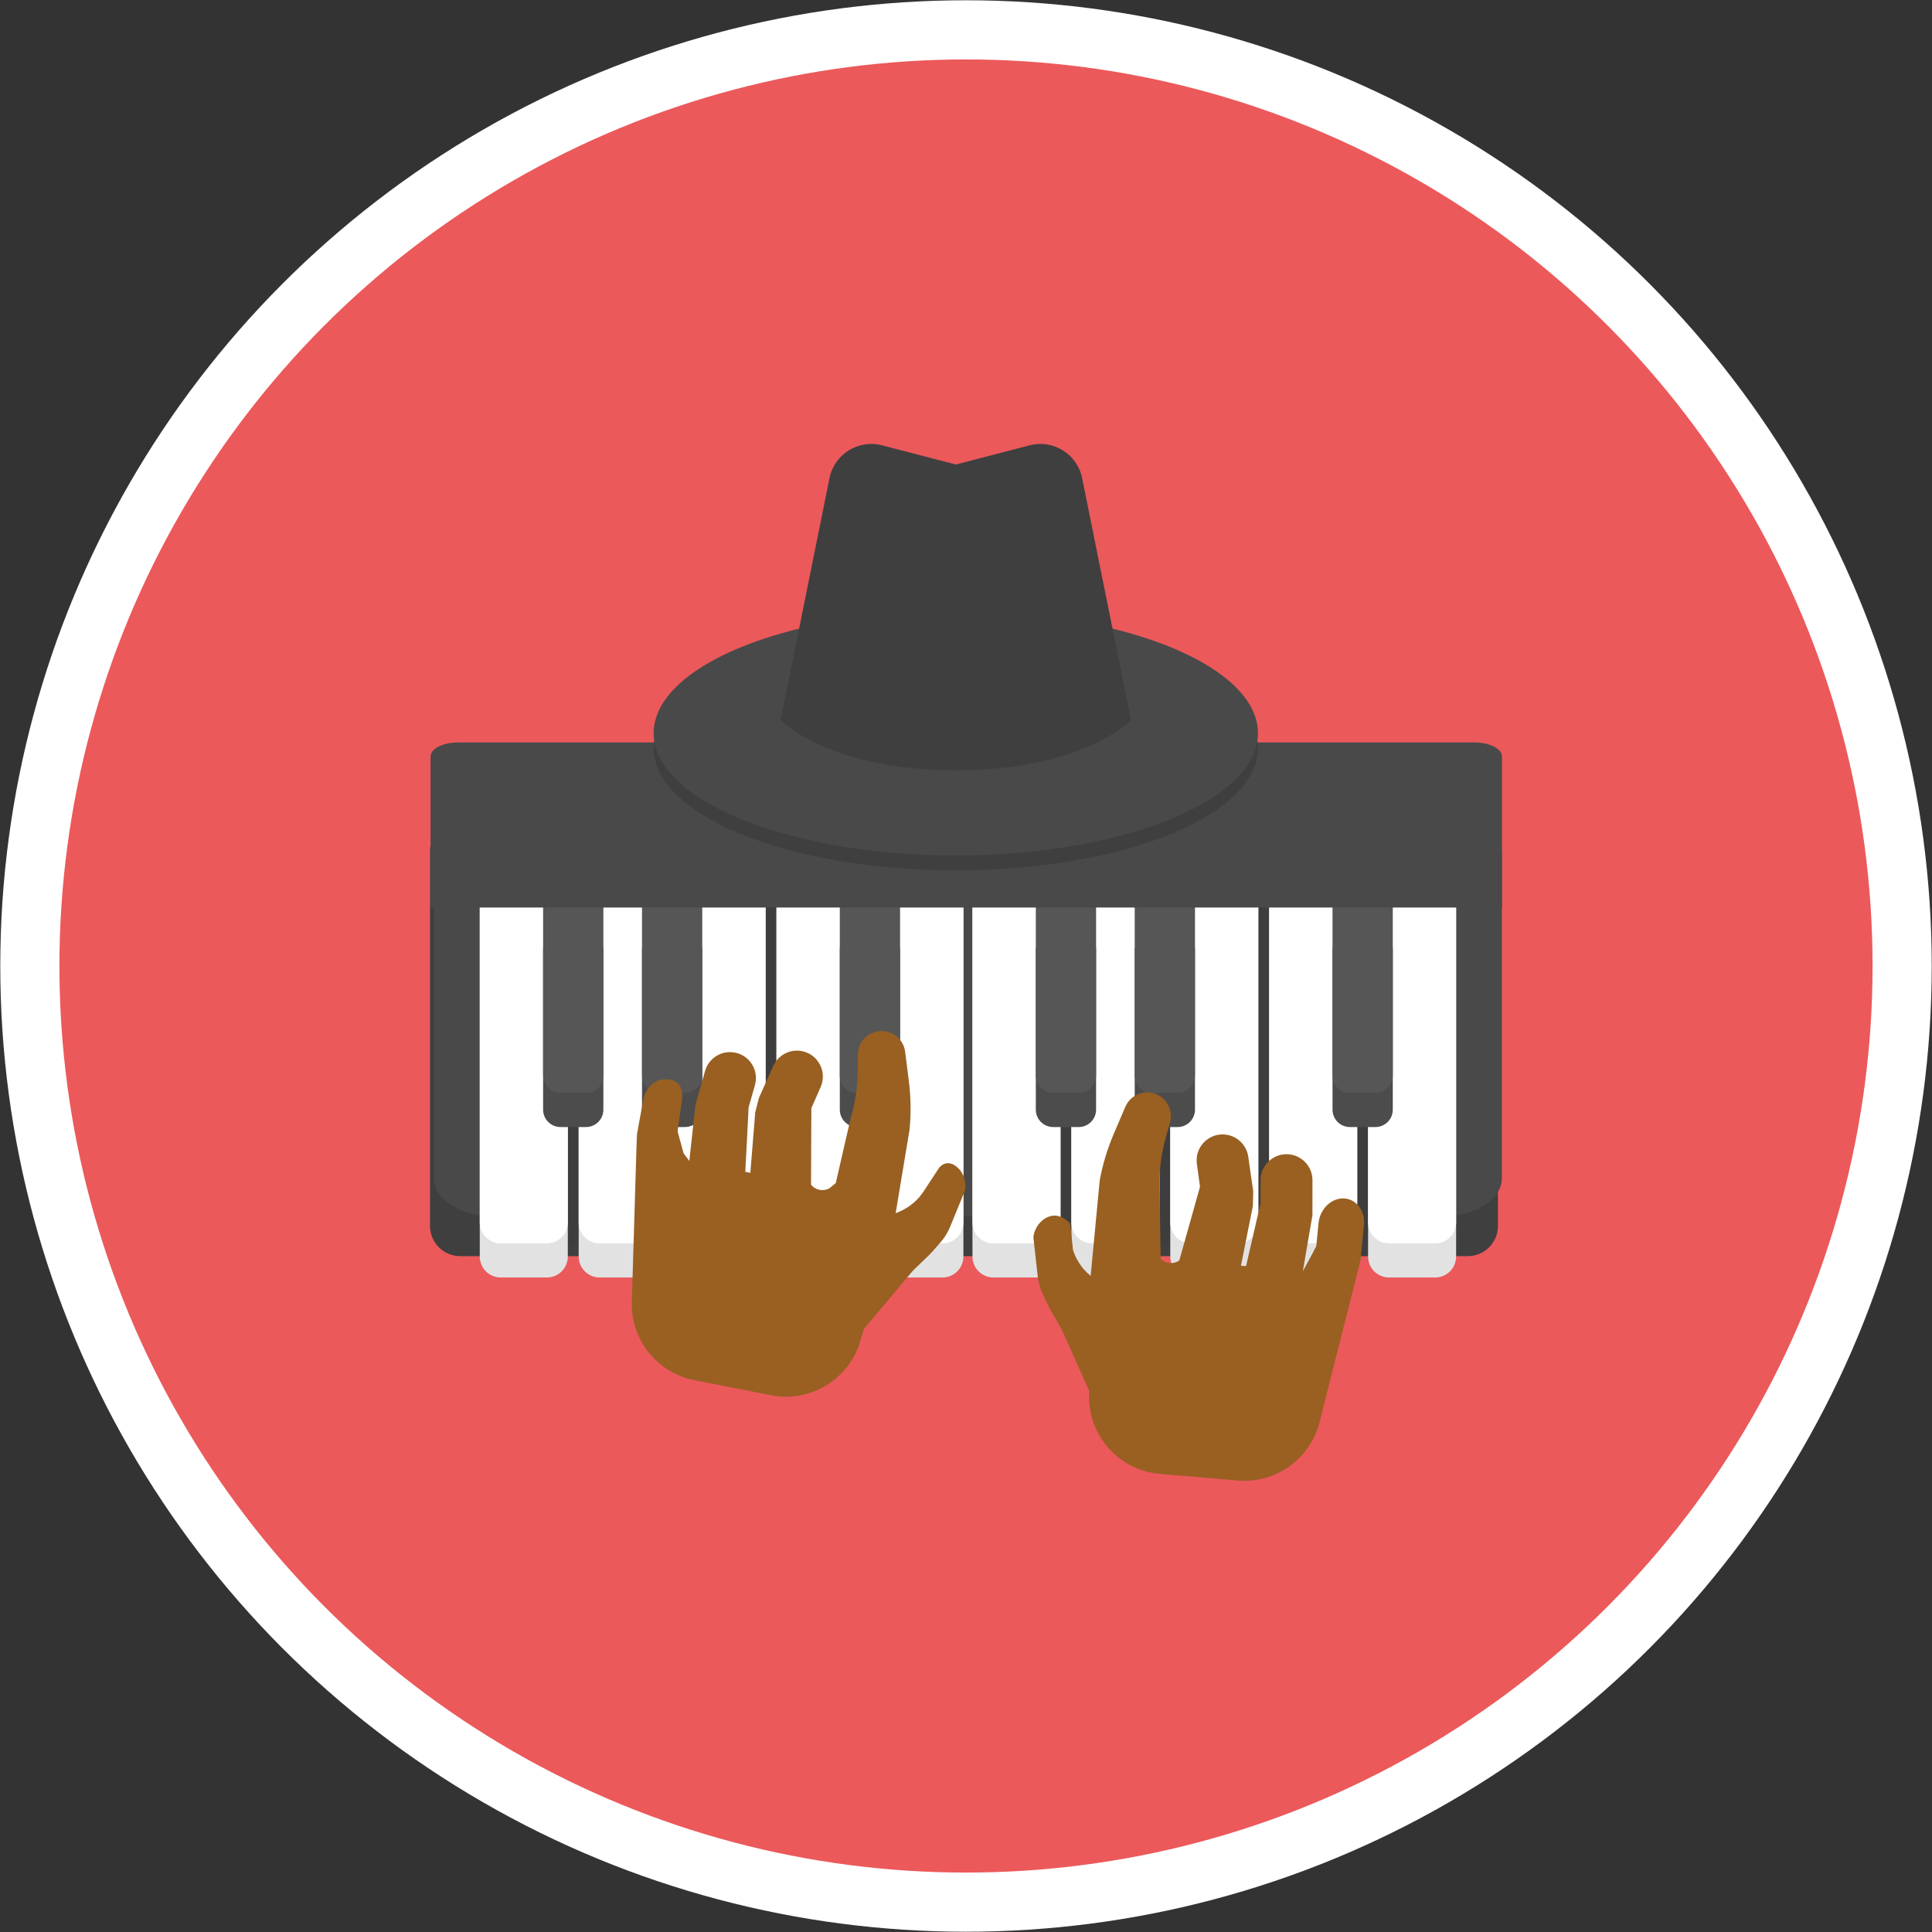 <?xml version="1.0" encoding="utf-8"?>
<!-- Generator: Adobe Illustrator 23.0.6, SVG Export Plug-In . SVG Version: 6.00 Build 0)  -->
<svg version="1.0" id="Camada_1" xmlns="http://www.w3.org/2000/svg" xmlns:xlink="http://www.w3.org/1999/xlink" x="0px" y="0px"
	 viewBox="0 0 300 300" enable-background="new 0 0 300 300" xml:space="preserve">
<rect x="0" y="0" width="300" height="300" fill="#333333" stroke="none"/>
<circle fill="#FFFFFF" cx="150" cy="150" r="149.957"/>
<circle fill="#EB595B" cx="150" cy="150" r="140.772"/>
<path fill="#EB595B" d="M150,0"/>
<path fill="#3D3D3D" d="M150,0"/>
<path fill="#3D3D3D" d="M150,0"/>
<path fill="#3D3D3D" d="M150,0"/>
<path fill="#3D3D3D" d="M150,0"/>
<path fill="#3D3D3D" d="M150,0"/>
<path fill="#3D3D3D" d="M150,0"/>
<path fill="#3D3D3D" d="M150,0"/>
<path fill="#3D3D3D" d="M150,0"/>
<path fill="#3D3D3D" d="M150,0"/>
<path fill="#3D3D3D" d="M150,0"/>
<path fill="#3D3D3D" d="M150,0"/>
<path fill="#3D3D3D" d="M150,0"/>
<path fill="#3D3D3D" d="M150,0"/>
<path fill="#3D3D3D" d="M150,0"/>
<path fill="#3D3D3D" d="M150,0"/>
<path fill="#3D3D3D" d="M150,0"/>
<path fill="#3D3D3D" d="M150,0"/>
<path fill="#3D3D3D" d="M150,0"/>
<path fill="#3D3D3D" d="M150,0"/>
<path fill="#3D3D3D" d="M150,0"/>
<path fill="#3D3D3D" d="M150,0"/>
<path fill="#3D3D3D" d="M150,0"/>
<path fill="#3D3D3D" d="M150,0"/>
<path fill="#3D3D3D" d="M150,0"/>
<path fill="#3D3D3D" d="M150,0"/>
<path fill="#3D3D3D" d="M150,0"/>
<path fill="#3D3D3D" d="M150,0"/>
<path fill="#3D3D3D" d="M150,0"/>
<path fill="#3D3D3D" d="M150,0"/>
<path fill="#3D3D3D" d="M150,0"/>
<path fill="#3D3D3D" d="M150,0"/>
<path fill="#3D3D3D" d="M150,0"/>
<path fill="#3D3D3D" d="M150,0"/>
<g>
	<path fill="#3F3F3F" d="M227.915,195.054H71.457c-0.307,0-0.612-0.03-0.914-0.09c-0.302-0.06-0.594-0.149-0.878-0.266
		c-0.284-0.118-0.554-0.262-0.81-0.433s-0.492-0.365-0.71-0.582c-0.217-0.217-0.412-0.454-0.582-0.71s-0.315-0.525-0.433-0.81
		c-0.118-0.284-0.206-0.577-0.266-0.878c-0.06-0.302-0.09-0.606-0.09-0.913v-58.42c0-0.143,0.014-0.285,0.042-0.426
		c0.028-0.141,0.069-0.277,0.124-0.409c0.055-0.132,0.122-0.258,0.202-0.377c0.08-0.119,0.17-0.229,0.271-0.331
		c0.101-0.101,0.212-0.192,0.331-0.271s0.245-0.147,0.377-0.202s0.269-0.096,0.409-0.124c0.141-0.028,0.282-0.042,0.426-0.042
		h161.46c0.143,0,0.285,0.014,0.426,0.042c0.141,0.028,0.277,0.069,0.409,0.124c0.132,0.055,0.258,0.122,0.377,0.202
		c0.119,0.08,0.229,0.17,0.331,0.271c0.101,0.101,0.192,0.212,0.271,0.331c0.08,0.119,0.147,0.245,0.202,0.377
		c0.055,0.132,0.096,0.269,0.124,0.409c0.028,0.141,0.042,0.282,0.042,0.426v58.42c0,0.307-0.03,0.612-0.09,0.914
		c-0.06,0.302-0.149,0.594-0.267,0.878c-0.118,0.284-0.262,0.554-0.433,0.81c-0.171,0.256-0.365,0.492-0.582,0.71
		c-0.217,0.217-0.454,0.412-0.71,0.582s-0.526,0.315-0.81,0.433c-0.284,0.118-0.577,0.206-0.878,0.266
		C228.527,195.024,228.223,195.054,227.915,195.054z"/>
	<path fill="#494949" d="M233.211,132.548v50.38c0,3.298-4.115,5.96-9.179,5.96H76.57c-5.079,0-9.179-2.662-9.179-5.96v-50.38
		c0-1.537,1.914-2.779,4.265-2.779H228.93C231.297,129.769,233.211,131.012,233.211,132.548L233.211,132.548z"/>
	<rect x="78.11" y="140.199" fill="#3D3D3D" width="67.875" height="52.874"/>
	<path fill="#E2E2E2" d="M84.909,198.371h-7.152c-0.214,0-0.426-0.021-0.636-0.063c-0.21-0.042-0.414-0.104-0.611-0.185
		c-0.198-0.082-0.386-0.182-0.564-0.301c-0.178-0.119-0.343-0.254-0.494-0.405c-0.151-0.151-0.286-0.316-0.405-0.494
		c-0.119-0.178-0.219-0.366-0.301-0.564c-0.082-0.198-0.144-0.402-0.185-0.611c-0.042-0.21-0.063-0.422-0.063-0.636v-54.912h13.671
		v54.912c0,0.214-0.021,0.426-0.062,0.636c-0.042,0.21-0.104,0.414-0.185,0.611c-0.082,0.198-0.182,0.386-0.301,0.564
		c-0.119,0.178-0.254,0.343-0.405,0.494c-0.151,0.151-0.316,0.287-0.494,0.405c-0.178,0.119-0.366,0.219-0.564,0.301
		s-0.402,0.144-0.612,0.185S85.123,198.371,84.909,198.371z"/>
	<path fill="#FFFFFF" d="M84.909,193.073h-7.152c-0.214,0-0.426-0.021-0.636-0.063c-0.21-0.042-0.414-0.104-0.611-0.186
		c-0.198-0.082-0.386-0.182-0.564-0.301c-0.178-0.119-0.343-0.254-0.494-0.405c-0.151-0.151-0.286-0.316-0.405-0.494
		c-0.119-0.178-0.219-0.366-0.301-0.564c-0.082-0.198-0.144-0.402-0.185-0.611c-0.042-0.21-0.063-0.422-0.063-0.636v-49.614h13.671
		v49.614c0,0.214-0.021,0.426-0.062,0.636c-0.042,0.21-0.104,0.414-0.185,0.612c-0.082,0.198-0.182,0.386-0.301,0.564
		c-0.119,0.178-0.254,0.343-0.405,0.494s-0.316,0.286-0.494,0.405c-0.178,0.119-0.366,0.219-0.564,0.301
		c-0.198,0.082-0.402,0.144-0.612,0.185C85.335,193.052,85.123,193.073,84.909,193.073z"/>
	<path fill="#E2E2E2" d="M100.267,198.371h-7.152c-0.214,0-0.426-0.021-0.636-0.063c-0.21-0.042-0.414-0.104-0.611-0.185
		c-0.198-0.082-0.386-0.182-0.564-0.301c-0.178-0.119-0.343-0.254-0.494-0.405c-0.151-0.151-0.286-0.316-0.405-0.494
		c-0.119-0.178-0.219-0.366-0.301-0.564c-0.082-0.198-0.144-0.402-0.185-0.611c-0.042-0.21-0.063-0.422-0.063-0.636v-54.912h13.671
		v54.912c0,0.214-0.021,0.426-0.063,0.636c-0.042,0.21-0.104,0.414-0.185,0.611c-0.082,0.198-0.182,0.386-0.301,0.564
		c-0.119,0.178-0.254,0.343-0.405,0.494c-0.151,0.151-0.316,0.286-0.494,0.405c-0.178,0.119-0.366,0.219-0.564,0.301
		c-0.198,0.082-0.402,0.144-0.611,0.185C100.693,198.35,100.481,198.371,100.267,198.371z"/>
	<path fill="#FFFFFF" d="M100.267,193.073h-7.152c-0.214,0-0.426-0.021-0.636-0.063c-0.21-0.042-0.414-0.104-0.611-0.186
		c-0.198-0.082-0.386-0.182-0.564-0.301c-0.178-0.119-0.343-0.254-0.494-0.405c-0.151-0.151-0.286-0.316-0.405-0.494
		s-0.219-0.366-0.301-0.564c-0.082-0.198-0.144-0.402-0.185-0.611c-0.042-0.21-0.063-0.422-0.063-0.636v-49.614h13.671v49.614
		c0,0.214-0.021,0.426-0.063,0.636c-0.042,0.21-0.104,0.414-0.185,0.611c-0.082,0.198-0.182,0.386-0.301,0.564
		s-0.254,0.343-0.405,0.494c-0.151,0.151-0.316,0.286-0.494,0.405c-0.178,0.119-0.366,0.219-0.564,0.301
		c-0.198,0.082-0.402,0.144-0.611,0.185C100.693,193.052,100.481,193.073,100.267,193.073z"/>
	<path fill="#E2E2E2" d="M115.624,198.371h-7.152c-0.214,0-0.426-0.021-0.636-0.063c-0.21-0.042-0.414-0.104-0.611-0.185
		s-0.386-0.182-0.564-0.301c-0.178-0.119-0.343-0.254-0.494-0.405c-0.151-0.151-0.286-0.316-0.405-0.494
		c-0.119-0.178-0.219-0.366-0.301-0.564c-0.082-0.198-0.144-0.402-0.185-0.611s-0.063-0.422-0.063-0.636v-54.912h13.671v54.912
		c0,0.214-0.021,0.426-0.063,0.636c-0.042,0.21-0.104,0.414-0.185,0.611c-0.082,0.198-0.182,0.386-0.301,0.564
		c-0.119,0.178-0.254,0.343-0.405,0.494c-0.151,0.151-0.316,0.286-0.494,0.405c-0.178,0.119-0.366,0.219-0.564,0.301
		c-0.198,0.082-0.402,0.144-0.611,0.185C116.05,198.35,115.838,198.371,115.624,198.371L115.624,198.371z"/>
	<path fill="#FFFFFF" d="M115.624,193.073h-7.152c-0.214,0-0.426-0.021-0.636-0.063c-0.21-0.042-0.414-0.104-0.611-0.185
		c-0.198-0.082-0.386-0.182-0.564-0.301c-0.178-0.119-0.343-0.254-0.494-0.405c-0.151-0.151-0.286-0.316-0.405-0.494
		c-0.119-0.178-0.219-0.366-0.301-0.564c-0.082-0.198-0.144-0.402-0.185-0.611c-0.042-0.21-0.063-0.422-0.063-0.636v-49.614h13.671
		v49.614c0,0.214-0.021,0.426-0.063,0.636c-0.042,0.21-0.104,0.414-0.185,0.611c-0.082,0.198-0.182,0.386-0.301,0.564
		s-0.254,0.343-0.405,0.494c-0.151,0.151-0.316,0.286-0.494,0.405c-0.178,0.119-0.366,0.219-0.564,0.301
		c-0.198,0.082-0.402,0.144-0.611,0.185C116.05,193.052,115.838,193.073,115.624,193.073L115.624,193.073z"/>
	<path fill="#E2E2E2" d="M130.981,198.371h-7.152c-0.214,0-0.426-0.021-0.636-0.063c-0.21-0.042-0.414-0.104-0.611-0.185
		c-0.198-0.082-0.386-0.182-0.564-0.301c-0.178-0.119-0.343-0.254-0.494-0.405s-0.286-0.316-0.405-0.494
		c-0.119-0.178-0.219-0.366-0.301-0.564c-0.082-0.198-0.144-0.402-0.185-0.611c-0.042-0.21-0.063-0.422-0.063-0.636v-54.912h13.671
		v54.912c0,0.214-0.021,0.426-0.063,0.636c-0.042,0.21-0.104,0.414-0.185,0.611c-0.082,0.198-0.182,0.386-0.301,0.564
		c-0.119,0.178-0.254,0.343-0.405,0.494c-0.151,0.151-0.316,0.286-0.494,0.405c-0.178,0.119-0.366,0.219-0.564,0.301
		c-0.198,0.082-0.402,0.144-0.611,0.185C131.407,198.35,131.195,198.371,130.981,198.371L130.981,198.371z"/>
	<path fill="#FFFFFF" d="M130.981,193.073h-7.152c-0.214,0-0.426-0.021-0.636-0.063c-0.21-0.042-0.414-0.104-0.611-0.186
		c-0.198-0.082-0.386-0.182-0.564-0.301c-0.178-0.119-0.343-0.254-0.494-0.405c-0.151-0.151-0.286-0.316-0.405-0.494
		c-0.119-0.178-0.219-0.366-0.301-0.564c-0.082-0.198-0.144-0.402-0.185-0.611c-0.042-0.21-0.063-0.422-0.063-0.636v-49.614h13.671
		v49.614c0,0.214-0.021,0.426-0.063,0.636s-0.104,0.414-0.185,0.611c-0.082,0.198-0.182,0.386-0.301,0.564
		c-0.119,0.178-0.254,0.343-0.405,0.494c-0.151,0.151-0.316,0.286-0.494,0.405c-0.178,0.119-0.366,0.219-0.564,0.301
		c-0.198,0.082-0.402,0.144-0.611,0.185S131.195,193.073,130.981,193.073L130.981,193.073z"/>
	<path fill="#E2E2E2" d="M146.338,198.371h-7.152c-0.214,0-0.426-0.021-0.636-0.063c-0.21-0.042-0.414-0.104-0.611-0.185
		c-0.198-0.082-0.386-0.182-0.564-0.301c-0.178-0.119-0.343-0.254-0.494-0.405s-0.286-0.316-0.405-0.494
		c-0.119-0.178-0.219-0.366-0.301-0.564c-0.082-0.198-0.144-0.402-0.185-0.611c-0.042-0.21-0.063-0.422-0.063-0.636v-54.912h13.671
		v54.912c0,0.214-0.021,0.426-0.063,0.636c-0.042,0.21-0.104,0.414-0.185,0.611c-0.082,0.198-0.182,0.386-0.301,0.564
		c-0.119,0.178-0.254,0.343-0.405,0.494c-0.151,0.151-0.316,0.286-0.494,0.405c-0.178,0.119-0.366,0.219-0.564,0.301
		c-0.198,0.082-0.402,0.144-0.611,0.185C146.764,198.35,146.552,198.371,146.338,198.371L146.338,198.371z"/>
	<path fill="#FFFFFF" d="M146.338,193.073h-7.152c-0.214,0-0.426-0.021-0.636-0.063c-0.21-0.042-0.414-0.104-0.611-0.186
		c-0.198-0.082-0.386-0.182-0.564-0.301c-0.178-0.119-0.343-0.254-0.494-0.405c-0.151-0.151-0.286-0.316-0.405-0.494
		c-0.119-0.178-0.219-0.366-0.301-0.564c-0.082-0.198-0.144-0.402-0.185-0.611c-0.042-0.21-0.063-0.422-0.063-0.636v-49.614h13.671
		v49.614c0,0.214-0.021,0.426-0.063,0.636c-0.042,0.21-0.104,0.414-0.185,0.611c-0.082,0.198-0.182,0.386-0.301,0.564
		c-0.119,0.178-0.254,0.343-0.405,0.494c-0.151,0.151-0.316,0.286-0.494,0.405c-0.178,0.119-0.366,0.219-0.564,0.301
		c-0.198,0.082-0.402,0.144-0.611,0.185C146.764,193.052,146.552,193.073,146.338,193.073L146.338,193.073z"/>
	<path fill="#4C4C4C" d="M90.994,175.006H87.03c-0.177,0-0.352-0.017-0.526-0.052c-0.174-0.035-0.342-0.086-0.506-0.153
		c-0.164-0.068-0.319-0.151-0.466-0.249c-0.147-0.098-0.283-0.21-0.409-0.335c-0.125-0.125-0.237-0.261-0.335-0.409
		c-0.098-0.147-0.181-0.303-0.249-0.466s-0.119-0.332-0.153-0.506c-0.035-0.174-0.052-0.349-0.052-0.526v-25.147h9.357v25.147
		c0,0.177-0.017,0.352-0.052,0.526c-0.035,0.174-0.086,0.342-0.153,0.506c-0.068,0.164-0.151,0.319-0.249,0.466
		c-0.098,0.147-0.21,0.283-0.335,0.409s-0.261,0.237-0.409,0.335c-0.147,0.098-0.303,0.181-0.466,0.249
		c-0.164,0.068-0.332,0.119-0.506,0.153C91.346,174.989,91.171,175.006,90.994,175.006z"/>
	<path fill="#565656" d="M90.994,169.709H87.03c-0.177,0-0.352-0.017-0.526-0.052c-0.174-0.035-0.342-0.086-0.506-0.153
		c-0.164-0.068-0.319-0.151-0.466-0.249c-0.147-0.098-0.283-0.21-0.409-0.335c-0.125-0.125-0.237-0.261-0.335-0.409
		c-0.098-0.147-0.181-0.303-0.249-0.466s-0.119-0.332-0.153-0.506c-0.035-0.174-0.052-0.349-0.052-0.526V140.2h9.357v26.813
		c0,0.177-0.017,0.352-0.052,0.526c-0.035,0.174-0.086,0.342-0.153,0.506s-0.151,0.319-0.249,0.466
		c-0.098,0.147-0.21,0.283-0.335,0.409c-0.125,0.125-0.261,0.237-0.409,0.335c-0.147,0.098-0.303,0.181-0.466,0.249
		c-0.164,0.068-0.332,0.119-0.506,0.153C91.346,169.692,91.171,169.709,90.994,169.709z"/>
	<path fill="#4C4C4C" d="M106.351,175.006h-3.964c-0.177,0-0.352-0.017-0.526-0.052c-0.174-0.035-0.342-0.086-0.506-0.153
		c-0.164-0.068-0.319-0.151-0.466-0.249c-0.147-0.098-0.283-0.21-0.409-0.335c-0.125-0.125-0.237-0.261-0.335-0.409
		c-0.098-0.147-0.181-0.303-0.249-0.466s-0.119-0.332-0.153-0.506c-0.035-0.174-0.052-0.349-0.052-0.526v-25.147h9.358v25.147
		c0,0.177-0.017,0.352-0.052,0.526c-0.035,0.174-0.086,0.342-0.154,0.506c-0.068,0.164-0.151,0.319-0.249,0.466
		c-0.098,0.147-0.21,0.283-0.335,0.409c-0.125,0.125-0.261,0.237-0.409,0.335c-0.147,0.098-0.303,0.181-0.466,0.249
		c-0.164,0.068-0.332,0.119-0.506,0.154S106.528,175.006,106.351,175.006z"/>
	<path fill="#565656" d="M106.351,169.709h-3.964c-0.177,0-0.352-0.017-0.526-0.052c-0.174-0.035-0.342-0.086-0.506-0.153
		c-0.164-0.068-0.319-0.151-0.466-0.249c-0.147-0.098-0.283-0.21-0.409-0.335c-0.125-0.125-0.237-0.261-0.335-0.409
		c-0.098-0.147-0.181-0.303-0.249-0.466s-0.119-0.332-0.153-0.506c-0.035-0.174-0.052-0.349-0.052-0.526V140.2h9.358v26.813
		c0,0.177-0.017,0.352-0.052,0.526c-0.035,0.174-0.086,0.342-0.154,0.506c-0.068,0.164-0.151,0.319-0.249,0.466
		c-0.098,0.147-0.21,0.283-0.335,0.409c-0.125,0.125-0.261,0.237-0.409,0.335c-0.147,0.098-0.303,0.181-0.466,0.249
		c-0.164,0.068-0.332,0.119-0.506,0.154S106.528,169.709,106.351,169.709z"/>
	<path fill="#4C4C4C" d="M137.065,175.006h-3.964c-0.177,0-0.352-0.017-0.526-0.052c-0.174-0.035-0.342-0.086-0.506-0.153
		c-0.164-0.068-0.319-0.151-0.466-0.249c-0.147-0.098-0.283-0.21-0.409-0.335c-0.125-0.125-0.237-0.261-0.335-0.409
		c-0.098-0.147-0.181-0.303-0.249-0.466c-0.068-0.164-0.119-0.332-0.153-0.506c-0.035-0.174-0.052-0.349-0.052-0.526v-25.147h9.358
		v25.147c0,0.177-0.017,0.352-0.052,0.526c-0.035,0.174-0.086,0.342-0.153,0.506c-0.068,0.164-0.151,0.319-0.249,0.466
		c-0.098,0.147-0.21,0.283-0.335,0.409c-0.125,0.125-0.261,0.237-0.409,0.335s-0.303,0.181-0.466,0.249
		c-0.164,0.068-0.332,0.119-0.506,0.153C137.418,174.989,137.242,175.006,137.065,175.006L137.065,175.006z"/>
	<path fill="#565656" d="M137.065,169.709h-3.964c-0.177,0-0.352-0.017-0.526-0.052c-0.174-0.035-0.342-0.086-0.506-0.153
		c-0.164-0.068-0.319-0.151-0.466-0.249c-0.147-0.098-0.283-0.21-0.409-0.335c-0.125-0.125-0.237-0.261-0.335-0.409
		c-0.098-0.147-0.181-0.303-0.249-0.466c-0.068-0.164-0.119-0.332-0.153-0.506c-0.035-0.174-0.052-0.349-0.052-0.526V140.2h9.358
		v26.813c0,0.177-0.017,0.352-0.052,0.526c-0.035,0.174-0.086,0.342-0.153,0.506c-0.068,0.164-0.151,0.319-0.249,0.466
		c-0.098,0.147-0.21,0.283-0.335,0.409c-0.125,0.125-0.261,0.237-0.409,0.335c-0.147,0.098-0.303,0.181-0.466,0.249
		c-0.164,0.068-0.332,0.119-0.506,0.153C137.418,169.692,137.242,169.709,137.065,169.709L137.065,169.709z"/>
	<rect x="154.617" y="140.199" fill="#3D3D3D" width="67.875" height="52.874"/>
	<path fill="#E2E2E2" d="M161.415,198.371h-7.152c-0.214,0-0.426-0.021-0.636-0.063c-0.21-0.042-0.414-0.104-0.611-0.185
		c-0.198-0.082-0.386-0.182-0.564-0.301c-0.178-0.119-0.343-0.254-0.494-0.405c-0.151-0.151-0.286-0.316-0.405-0.494
		c-0.119-0.178-0.219-0.366-0.301-0.564c-0.082-0.198-0.144-0.402-0.185-0.611c-0.042-0.21-0.063-0.422-0.063-0.636v-54.912h13.671
		v54.912c0,0.214-0.021,0.426-0.062,0.636s-0.104,0.414-0.185,0.611c-0.082,0.198-0.182,0.386-0.301,0.564
		c-0.119,0.178-0.254,0.343-0.405,0.494c-0.151,0.151-0.316,0.286-0.494,0.405s-0.366,0.219-0.564,0.301
		c-0.198,0.082-0.402,0.144-0.612,0.185C161.841,198.35,161.629,198.371,161.415,198.371L161.415,198.371z"/>
	<path fill="#FFFFFF" d="M161.415,193.073h-7.152c-0.214,0-0.426-0.021-0.636-0.063c-0.21-0.042-0.414-0.104-0.611-0.185
		c-0.198-0.082-0.386-0.182-0.564-0.301c-0.178-0.119-0.343-0.254-0.494-0.405c-0.151-0.151-0.286-0.316-0.405-0.494
		c-0.119-0.178-0.219-0.366-0.301-0.564c-0.082-0.198-0.144-0.402-0.185-0.611c-0.042-0.21-0.063-0.422-0.063-0.636v-49.614h13.671
		v49.614c0,0.214-0.021,0.426-0.062,0.636s-0.104,0.414-0.185,0.612c-0.082,0.198-0.182,0.386-0.301,0.564
		c-0.119,0.178-0.254,0.343-0.405,0.494c-0.151,0.151-0.316,0.286-0.494,0.405c-0.178,0.119-0.366,0.219-0.564,0.301
		c-0.198,0.082-0.402,0.144-0.612,0.185C161.841,193.052,161.629,193.073,161.415,193.073L161.415,193.073z"/>
	<path fill="#E2E2E2" d="M176.773,198.371h-7.152c-0.214,0-0.426-0.021-0.636-0.063c-0.21-0.042-0.414-0.104-0.611-0.185
		c-0.198-0.082-0.386-0.182-0.564-0.301c-0.178-0.119-0.343-0.254-0.494-0.405c-0.151-0.151-0.286-0.316-0.405-0.494
		c-0.119-0.178-0.219-0.366-0.301-0.564c-0.082-0.198-0.144-0.402-0.186-0.611c-0.042-0.21-0.063-0.422-0.063-0.636v-54.912h13.671
		v54.912c0,0.214-0.021,0.426-0.063,0.636c-0.042,0.21-0.104,0.414-0.185,0.611c-0.082,0.198-0.182,0.386-0.301,0.564
		c-0.119,0.178-0.254,0.343-0.405,0.494c-0.151,0.151-0.316,0.286-0.494,0.405c-0.178,0.119-0.366,0.219-0.564,0.301
		c-0.198,0.082-0.402,0.144-0.611,0.185C177.199,198.35,176.987,198.371,176.773,198.371L176.773,198.371z"/>
	<path fill="#FFFFFF" d="M176.773,193.073h-7.152c-0.214,0-0.426-0.021-0.636-0.063c-0.21-0.042-0.414-0.104-0.611-0.186
		c-0.198-0.082-0.386-0.182-0.564-0.301c-0.178-0.119-0.343-0.254-0.494-0.405c-0.151-0.151-0.286-0.316-0.405-0.494
		c-0.119-0.178-0.219-0.366-0.301-0.564c-0.082-0.198-0.144-0.402-0.186-0.611c-0.042-0.21-0.063-0.422-0.063-0.636v-49.614h13.671
		v49.614c0,0.214-0.021,0.426-0.063,0.636s-0.104,0.414-0.185,0.611c-0.082,0.198-0.182,0.386-0.301,0.564s-0.254,0.343-0.405,0.494
		c-0.151,0.151-0.316,0.286-0.494,0.405c-0.178,0.119-0.366,0.219-0.564,0.301c-0.198,0.082-0.402,0.144-0.611,0.185
		C177.199,193.052,176.987,193.073,176.773,193.073L176.773,193.073z"/>
	<path fill="#E2E2E2" d="M192.13,198.371h-7.152c-0.214,0-0.426-0.021-0.636-0.063c-0.21-0.042-0.414-0.104-0.611-0.185
		c-0.198-0.082-0.386-0.182-0.564-0.301c-0.178-0.119-0.343-0.254-0.494-0.405c-0.151-0.151-0.286-0.316-0.405-0.494
		c-0.119-0.178-0.219-0.366-0.301-0.564c-0.082-0.198-0.144-0.402-0.185-0.611c-0.042-0.21-0.063-0.422-0.063-0.636v-54.912h13.671
		v54.912c0,0.214-0.021,0.426-0.063,0.636c-0.042,0.21-0.104,0.414-0.185,0.611c-0.082,0.198-0.182,0.386-0.301,0.564
		c-0.119,0.178-0.254,0.343-0.405,0.494c-0.151,0.151-0.316,0.286-0.494,0.405c-0.178,0.119-0.366,0.219-0.564,0.301
		c-0.198,0.082-0.402,0.144-0.611,0.185C192.556,198.35,192.344,198.371,192.13,198.371L192.13,198.371z"/>
	<path fill="#FFFFFF" d="M192.13,193.073h-7.152c-0.214,0-0.426-0.021-0.636-0.063c-0.21-0.042-0.414-0.104-0.611-0.186
		c-0.198-0.082-0.386-0.182-0.564-0.301c-0.178-0.119-0.343-0.254-0.494-0.405c-0.151-0.151-0.286-0.316-0.405-0.494
		c-0.119-0.178-0.219-0.366-0.301-0.564c-0.082-0.198-0.144-0.402-0.185-0.611s-0.063-0.422-0.063-0.636v-49.614h13.671v49.614
		c0,0.214-0.021,0.426-0.063,0.636c-0.042,0.21-0.104,0.414-0.185,0.611c-0.082,0.198-0.182,0.386-0.301,0.564
		c-0.119,0.178-0.254,0.343-0.405,0.494c-0.151,0.151-0.316,0.286-0.494,0.405c-0.178,0.119-0.366,0.219-0.564,0.301
		c-0.198,0.082-0.402,0.144-0.611,0.185C192.556,193.052,192.344,193.073,192.13,193.073L192.13,193.073z"/>
	<path fill="#E2E2E2" d="M207.487,198.371h-7.152c-0.214,0-0.426-0.021-0.636-0.063c-0.21-0.042-0.414-0.104-0.611-0.185
		c-0.198-0.082-0.386-0.182-0.564-0.301c-0.178-0.119-0.343-0.254-0.494-0.405s-0.286-0.316-0.405-0.494
		c-0.119-0.178-0.219-0.366-0.301-0.564c-0.082-0.198-0.144-0.402-0.185-0.611c-0.042-0.21-0.063-0.422-0.063-0.636v-54.912h13.671
		v54.912c0,0.214-0.021,0.426-0.063,0.636c-0.042,0.21-0.104,0.414-0.185,0.611c-0.082,0.198-0.182,0.386-0.301,0.564
		c-0.119,0.178-0.254,0.343-0.405,0.494c-0.151,0.151-0.316,0.286-0.494,0.405c-0.178,0.119-0.366,0.219-0.564,0.301
		c-0.198,0.082-0.402,0.144-0.611,0.185C207.913,198.35,207.701,198.371,207.487,198.371L207.487,198.371z"/>
	<path fill="#FFFFFF" d="M207.487,193.073h-7.152c-0.214,0-0.426-0.021-0.636-0.063c-0.21-0.042-0.414-0.104-0.611-0.186
		c-0.198-0.082-0.386-0.182-0.564-0.301c-0.178-0.119-0.343-0.254-0.494-0.405c-0.151-0.151-0.286-0.316-0.405-0.494
		c-0.119-0.178-0.219-0.366-0.301-0.564c-0.082-0.198-0.144-0.402-0.185-0.611c-0.042-0.21-0.063-0.422-0.063-0.636v-49.614h13.671
		v49.614c0,0.214-0.021,0.426-0.063,0.636s-0.104,0.414-0.185,0.611c-0.082,0.198-0.182,0.386-0.301,0.564
		c-0.119,0.178-0.254,0.343-0.405,0.494c-0.151,0.151-0.316,0.286-0.494,0.405c-0.178,0.119-0.366,0.219-0.564,0.301
		c-0.198,0.082-0.402,0.144-0.611,0.185S207.701,193.073,207.487,193.073L207.487,193.073z"/>
	<path fill="#E2E2E2" d="M222.845,198.371h-7.152c-0.214,0-0.426-0.021-0.636-0.063c-0.21-0.042-0.414-0.104-0.611-0.185
		c-0.198-0.082-0.386-0.182-0.564-0.301c-0.178-0.119-0.343-0.254-0.494-0.405c-0.151-0.151-0.286-0.316-0.405-0.494
		c-0.119-0.178-0.219-0.366-0.301-0.564c-0.082-0.198-0.144-0.402-0.185-0.611c-0.042-0.21-0.063-0.422-0.063-0.636v-54.912h13.671
		v54.912c0,0.214-0.021,0.426-0.063,0.636s-0.104,0.414-0.185,0.611c-0.082,0.198-0.182,0.386-0.301,0.564
		c-0.119,0.178-0.254,0.343-0.405,0.494c-0.151,0.151-0.316,0.286-0.494,0.405c-0.178,0.119-0.366,0.219-0.564,0.301
		c-0.198,0.082-0.402,0.144-0.612,0.185C223.271,198.35,223.059,198.371,222.845,198.371L222.845,198.371z"/>
	<path fill="#FFFFFF" d="M222.845,193.073h-7.152c-0.214,0-0.426-0.021-0.636-0.063c-0.21-0.042-0.414-0.104-0.611-0.185
		c-0.198-0.082-0.386-0.182-0.564-0.301c-0.178-0.119-0.343-0.254-0.494-0.405c-0.151-0.151-0.286-0.316-0.405-0.494
		c-0.119-0.178-0.219-0.366-0.301-0.564c-0.082-0.198-0.144-0.402-0.185-0.611c-0.042-0.21-0.063-0.422-0.063-0.636v-49.614h13.671
		v49.614c0,0.214-0.021,0.426-0.063,0.636s-0.104,0.414-0.185,0.612c-0.082,0.198-0.182,0.386-0.301,0.564
		c-0.119,0.178-0.254,0.343-0.405,0.494c-0.151,0.151-0.316,0.286-0.494,0.405c-0.178,0.119-0.366,0.219-0.564,0.301
		c-0.198,0.082-0.402,0.144-0.612,0.185S223.059,193.073,222.845,193.073L222.845,193.073z"/>
	<path fill="#4C4C4C" d="M167.501,175.006h-3.964c-0.177,0-0.352-0.017-0.526-0.052c-0.174-0.035-0.342-0.086-0.506-0.153
		c-0.164-0.068-0.319-0.151-0.466-0.249c-0.147-0.098-0.283-0.21-0.409-0.335c-0.125-0.125-0.237-0.261-0.335-0.409
		c-0.098-0.147-0.181-0.303-0.249-0.466c-0.068-0.164-0.119-0.332-0.153-0.506c-0.035-0.174-0.052-0.349-0.052-0.526v-25.147h9.358
		v25.147c0,0.177-0.017,0.352-0.052,0.526c-0.035,0.174-0.086,0.342-0.154,0.506s-0.151,0.319-0.249,0.466
		c-0.098,0.147-0.21,0.283-0.335,0.409c-0.125,0.125-0.261,0.237-0.409,0.335c-0.147,0.098-0.303,0.181-0.466,0.249
		c-0.164,0.068-0.332,0.119-0.506,0.154C167.853,174.989,167.678,175.006,167.501,175.006z"/>
	<path fill="#565656" d="M167.501,169.709h-3.964c-0.177,0-0.352-0.017-0.526-0.052c-0.174-0.035-0.342-0.086-0.506-0.153
		c-0.164-0.068-0.319-0.151-0.466-0.249s-0.283-0.21-0.409-0.335c-0.125-0.125-0.237-0.261-0.335-0.409
		c-0.098-0.147-0.181-0.303-0.249-0.466c-0.068-0.164-0.119-0.332-0.153-0.506c-0.035-0.174-0.052-0.349-0.052-0.526V140.2h9.358
		v26.813c0,0.177-0.017,0.352-0.052,0.526c-0.035,0.174-0.086,0.342-0.154,0.506c-0.068,0.164-0.151,0.319-0.249,0.466
		c-0.098,0.147-0.21,0.283-0.335,0.409c-0.125,0.125-0.261,0.237-0.409,0.335c-0.147,0.098-0.303,0.181-0.466,0.249
		c-0.164,0.068-0.332,0.119-0.506,0.154C167.853,169.692,167.678,169.709,167.501,169.709z"/>
	<path fill="#4C4C4C" d="M182.858,175.006h-3.964c-0.177,0-0.352-0.017-0.526-0.052c-0.174-0.035-0.342-0.086-0.506-0.153
		c-0.164-0.068-0.319-0.151-0.466-0.249c-0.147-0.098-0.283-0.21-0.409-0.335c-0.125-0.125-0.237-0.261-0.335-0.409
		c-0.098-0.147-0.181-0.303-0.249-0.466c-0.068-0.164-0.119-0.332-0.153-0.506c-0.035-0.174-0.052-0.349-0.052-0.526v-25.147h9.358
		v25.147c0,0.177-0.018,0.352-0.052,0.526c-0.035,0.174-0.086,0.342-0.154,0.506c-0.068,0.164-0.151,0.319-0.249,0.466
		c-0.098,0.147-0.21,0.283-0.335,0.409c-0.125,0.125-0.261,0.237-0.409,0.335c-0.147,0.098-0.303,0.181-0.466,0.249
		c-0.164,0.068-0.332,0.119-0.506,0.154C183.21,174.989,183.035,175.006,182.858,175.006z"/>
	<path fill="#565656" d="M182.858,169.709h-3.964c-0.177,0-0.352-0.017-0.526-0.052c-0.174-0.035-0.342-0.086-0.506-0.153
		c-0.164-0.068-0.319-0.151-0.466-0.249c-0.147-0.098-0.283-0.21-0.409-0.335c-0.125-0.125-0.237-0.261-0.335-0.409
		c-0.098-0.147-0.181-0.303-0.249-0.466c-0.068-0.164-0.119-0.332-0.153-0.506c-0.035-0.174-0.052-0.349-0.052-0.526V140.2h9.358
		v26.813c0,0.177-0.018,0.352-0.052,0.526c-0.035,0.174-0.086,0.342-0.154,0.506s-0.151,0.319-0.249,0.466
		c-0.098,0.147-0.21,0.283-0.335,0.409c-0.125,0.125-0.261,0.237-0.409,0.335c-0.147,0.098-0.303,0.181-0.466,0.249
		c-0.164,0.068-0.332,0.119-0.506,0.154C183.21,169.692,183.035,169.709,182.858,169.709z"/>
	<path fill="#4C4C4C" d="M213.573,175.006h-3.964c-0.177,0-0.352-0.017-0.526-0.052c-0.174-0.035-0.342-0.086-0.506-0.153
		c-0.164-0.068-0.319-0.151-0.466-0.249c-0.147-0.098-0.283-0.21-0.409-0.335c-0.125-0.125-0.237-0.261-0.335-0.409
		c-0.098-0.147-0.181-0.303-0.249-0.466c-0.068-0.164-0.119-0.332-0.153-0.506c-0.035-0.174-0.052-0.349-0.052-0.526v-25.147h9.358
		v25.147c0,0.177-0.017,0.352-0.052,0.526c-0.035,0.174-0.086,0.342-0.154,0.506c-0.068,0.164-0.151,0.319-0.249,0.466
		c-0.098,0.147-0.21,0.283-0.335,0.409c-0.125,0.125-0.261,0.237-0.409,0.335c-0.147,0.098-0.303,0.181-0.466,0.249
		c-0.164,0.068-0.332,0.119-0.506,0.154S213.75,175.006,213.573,175.006z"/>
	<path fill="#565656" d="M213.573,169.709h-3.964c-0.177,0-0.352-0.017-0.526-0.052c-0.174-0.035-0.342-0.086-0.506-0.153
		c-0.164-0.068-0.319-0.151-0.466-0.249c-0.147-0.098-0.283-0.21-0.409-0.335c-0.125-0.125-0.237-0.261-0.335-0.409
		c-0.098-0.147-0.181-0.303-0.249-0.466c-0.068-0.164-0.119-0.332-0.153-0.506c-0.035-0.174-0.052-0.349-0.052-0.526V140.2h9.358
		v26.813c0,0.177-0.017,0.352-0.052,0.526c-0.035,0.174-0.086,0.342-0.154,0.506c-0.068,0.164-0.151,0.319-0.249,0.466
		c-0.098,0.147-0.21,0.283-0.335,0.409c-0.125,0.125-0.261,0.237-0.409,0.335c-0.147,0.098-0.303,0.181-0.466,0.249
		c-0.164,0.068-0.332,0.119-0.506,0.154C213.925,169.692,213.75,169.709,213.573,169.709z"/>
	<path fill="#996022" d="M209.435,186.224c-2.156-0.655-4.452,1.167-4.7,3.729l-0.343,3.534l-0.499,0.98l-1.564,2.889l-0.016-0.001
		l1.095-6.399l0.387-2.263l0.002-5.436c0-0.226-0.019-0.45-0.056-0.673s-0.094-0.441-0.168-0.654
		c-0.074-0.213-0.166-0.419-0.275-0.617c-0.109-0.198-0.234-0.385-0.374-0.562c-0.141-0.177-0.295-0.341-0.463-0.492
		c-0.168-0.151-0.348-0.287-0.539-0.408s-0.391-0.225-0.599-0.312c-0.209-0.087-0.423-0.156-0.643-0.207
		c-2.524-0.585-4.936,1.331-4.937,3.922l-0.002,3.572l-2.256,9.782l-0.793-0.067l1.851-9.259l0.06-2.295l-0.775-5.381
		c-0.032-0.224-0.083-0.443-0.152-0.658c-0.069-0.215-0.156-0.423-0.26-0.624c-0.104-0.201-0.224-0.391-0.36-0.571
		c-0.136-0.18-0.287-0.348-0.451-0.503c-0.164-0.155-0.341-0.295-0.529-0.421s-0.385-0.234-0.592-0.326
		c-0.206-0.092-0.419-0.166-0.638-0.223s-0.441-0.094-0.666-0.113c-2.581-0.218-4.695,2.023-4.326,4.587l0.48,3.534l-3.213,11.444
		c-0.217,0.15-0.453,0.259-0.708,0.327s-0.514,0.091-0.777,0.07c-0.263-0.022-0.514-0.087-0.755-0.195
		c-0.24-0.109-0.455-0.254-0.645-0.438l-0.008-0.008l-0.184-11.456c-0.024-2.524,0.307-5,0.992-7.43l0.645-2.287
		c0.063-0.223,0.105-0.451,0.125-0.682c0.02-0.231,0.019-0.462-0.005-0.693c-0.023-0.231-0.068-0.458-0.134-0.68
		c-0.066-0.223-0.153-0.437-0.259-0.643c-0.107-0.206-0.232-0.401-0.375-0.583c-0.143-0.183-0.303-0.35-0.478-0.503
		c-0.175-0.152-0.363-0.287-0.563-0.404c-0.201-0.117-0.41-0.214-0.629-0.291c-0.219-0.077-0.443-0.134-0.673-0.169
		c-0.23-0.035-0.46-0.048-0.692-0.04c-0.232,0.009-0.461,0.039-0.687,0.091c-0.226,0.052-0.446,0.125-0.658,0.218
		c-0.213,0.093-0.415,0.206-0.606,0.337c-0.191,0.132-0.369,0.28-0.532,0.445c-0.163,0.165-0.31,0.344-0.439,0.537
		c-0.13,0.193-0.24,0.396-0.331,0.609l-1.789,4.178c-0.489,1.144-0.916,2.311-1.278,3.5h-0.001l-0.002,0.007
		c-0.37,1.216-0.672,2.449-0.906,3.699l-1.412,14.87c-0.647-0.524-1.204-1.129-1.672-1.818c-0.468-0.688-0.826-1.429-1.075-2.224
		l-0.432-4.079c0,0-1.493-1.788-3.343-1.068c-1.849,0.721-2.418,2.69-2.358,3.324c0.042,0.451,0.444,4,0.672,6.009
		c0.104,0.913,0.355,1.799,0.745,2.63l0.823,1.755c0.105,0.223,0.219,0.441,0.342,0.654l1.55,2.673
		c0.149,0.256,0.283,0.52,0.404,0.79l4.106,9.178l-0.013,1.165c0.119,6.165,4.878,11.243,11.022,11.763l12.084,1.021
		c0.352,0.03,0.704,0.044,1.057,0.043c0.353-0.001,0.705-0.018,1.057-0.05c0.352-0.032,0.701-0.08,1.049-0.143
		c0.347-0.063,0.691-0.141,1.032-0.235c0.341-0.093,0.676-0.201,1.007-0.324c0.331-0.123,0.656-0.26,0.975-0.411
		c0.319-0.151,0.631-0.317,0.935-0.496c0.304-0.179,0.6-0.371,0.888-0.576c0.288-0.205,0.566-0.422,0.834-0.651
		c0.268-0.229,0.526-0.47,0.774-0.722c0.247-0.252,0.483-0.514,0.707-0.787c0.224-0.273,0.436-0.555,0.635-0.846
		c0.199-0.291,0.385-0.591,0.558-0.899c0.173-0.308,0.332-0.623,0.477-0.944c0.145-0.322,0.276-0.649,0.393-0.983
		c0.116-0.333,0.218-0.671,0.305-1.013l5.715-22.565l0.015-0.042l0.652-2.665l0.521-5.377
		C211.972,188.347,210.995,186.698,209.435,186.224L209.435,186.224z M148.453,181.096c-1.581-1.201-2.63,0.243-2.63,0.243
		l-2.411,3.669c-0.462,0.702-1.016,1.322-1.662,1.859c-0.646,0.537-1.357,0.968-2.132,1.293l-0.539,0.226l2.166-13.036
		c0.118-1.265,0.167-2.536,0.145-3.805v-0.008h-0.001c-0.022-1.244-0.111-2.483-0.268-3.717l-0.573-4.508
		c-0.03-0.23-0.08-0.455-0.152-0.675c-0.072-0.22-0.164-0.432-0.276-0.635c-0.112-0.203-0.242-0.394-0.39-0.572
		s-0.311-0.342-0.49-0.489s-0.37-0.277-0.573-0.389c-0.203-0.112-0.415-0.203-0.635-0.275c-0.22-0.072-0.446-0.122-0.676-0.151
		c-0.23-0.029-0.461-0.037-0.692-0.022c-0.231,0.014-0.459,0.05-0.684,0.107c-0.225,0.057-0.442,0.135-0.652,0.233
		c-0.21,0.098-0.409,0.215-0.597,0.351s-0.361,0.288-0.521,0.456c-0.159,0.168-0.301,0.35-0.426,0.546
		c-0.125,0.195-0.23,0.401-0.317,0.616c-0.086,0.215-0.152,0.437-0.196,0.664c-0.044,0.227-0.067,0.457-0.068,0.689l-0.008,2.376
		c-0.009,2.524-0.371,4.996-1.086,7.417l-2.331,10.147l-1.002,0.824c-0.233,0.124-0.48,0.205-0.741,0.244
		c-0.261,0.039-0.521,0.032-0.78-0.019c-0.259-0.051-0.501-0.145-0.728-0.28c-0.226-0.135-0.423-0.305-0.591-0.509l0.052-11.886
		l1.432-3.266c1.06-2.365-0.358-5.1-2.9-5.598c-0.222-0.044-0.446-0.068-0.671-0.074c-0.226-0.006-0.451,0.007-0.674,0.039
		c-0.224,0.032-0.443,0.082-0.658,0.151c-0.215,0.069-0.423,0.155-0.624,0.259c-0.201,0.104-0.391,0.224-0.572,0.36
		c-0.18,0.136-0.348,0.286-0.503,0.45c-0.155,0.164-0.296,0.34-0.421,0.528c-0.126,0.188-0.235,0.385-0.327,0.591l-2.223,4.961
		l-0.573,2.223l-0.762,9.412l-0.782-0.154l0.516-10.025l0.979-3.436c0.71-2.492-1.082-4.995-3.67-5.126
		c-0.226-0.011-0.451-0.004-0.675,0.023c-0.224,0.027-0.445,0.072-0.662,0.135c-0.217,0.064-0.427,0.145-0.63,0.244
		s-0.397,0.214-0.58,0.346c-0.184,0.132-0.355,0.278-0.514,0.438c-0.159,0.16-0.304,0.333-0.434,0.518
		c-0.13,0.185-0.244,0.379-0.341,0.583c-0.097,0.204-0.177,0.415-0.239,0.632l-1.49,5.227l-0.249,2.282l-0.704,6.453l-0.015-0.003
		l-0.874-1.168l-0.937-3.421l0.594-4.189c0.465-2.532-0.308-3.915-2.561-3.877c-1.63,0.028-3.023,1.345-3.358,3.178l-0.975,5.313
		l-0.105,2.742l0.002,0.045l-0.7,23.267c-0.011,0.353-0.006,0.706,0.015,1.058c0.02,0.352,0.056,0.703,0.108,1.053
		c0.051,0.349,0.118,0.696,0.2,1.039c0.082,0.343,0.179,0.683,0.29,1.018c0.112,0.335,0.238,0.664,0.378,0.988
		c0.141,0.324,0.295,0.641,0.464,0.951c0.169,0.31,0.35,0.613,0.546,0.907c0.195,0.294,0.403,0.579,0.623,0.855
		c0.22,0.276,0.452,0.542,0.696,0.797c0.244,0.256,0.498,0.5,0.763,0.733c0.265,0.233,0.54,0.454,0.825,0.663
		c0.285,0.209,0.578,0.405,0.88,0.588c0.302,0.183,0.611,0.353,0.928,0.509s0.64,0.298,0.969,0.425
		c0.329,0.128,0.663,0.24,1.003,0.339c0.339,0.098,0.682,0.181,1.028,0.249l11.899,2.336c6.051,1.188,12.02-2.389,13.828-8.284
		l0.578-1.986l7.336-8.73c0.19-0.226,0.392-0.443,0.605-0.649l2.224-2.144c0.177-0.171,0.346-0.349,0.508-0.534l1.273-1.461
		c0.607-0.696,1.087-1.471,1.439-2.325c0.77-1.869,2.131-5.172,2.296-5.594C150.039,184.347,150.033,182.296,148.453,181.096
		L148.453,181.096z"/>
	<path fill="#494949" d="M233.226,117.47v23.452H66.856V117.47c0-1.207,1.921-2.184,4.28-2.184h157.796
		C231.305,115.286,233.226,116.262,233.226,117.47L233.226,117.47z"/>
</g>
<g>
	<ellipse fill="#3F3F3F" cx="148.419" cy="116.169" rx="46.921" ry="18.981"/>
	<ellipse fill="#494949" cx="148.419" cy="113.846" rx="46.921" ry="18.981"/>
	<path fill="#3F3F3F" d="M175.62,111.826c0,0-7.424,7.785-27.201,7.785s-27.201-7.785-27.201-7.785l7.585-37.577
		c0.752-3.726,4.479-6.055,8.157-5.098l11.459,2.979l11.458-2.98c3.679-0.957,7.405,1.373,8.157,5.098L175.62,111.826z"/>
</g>
</svg>
